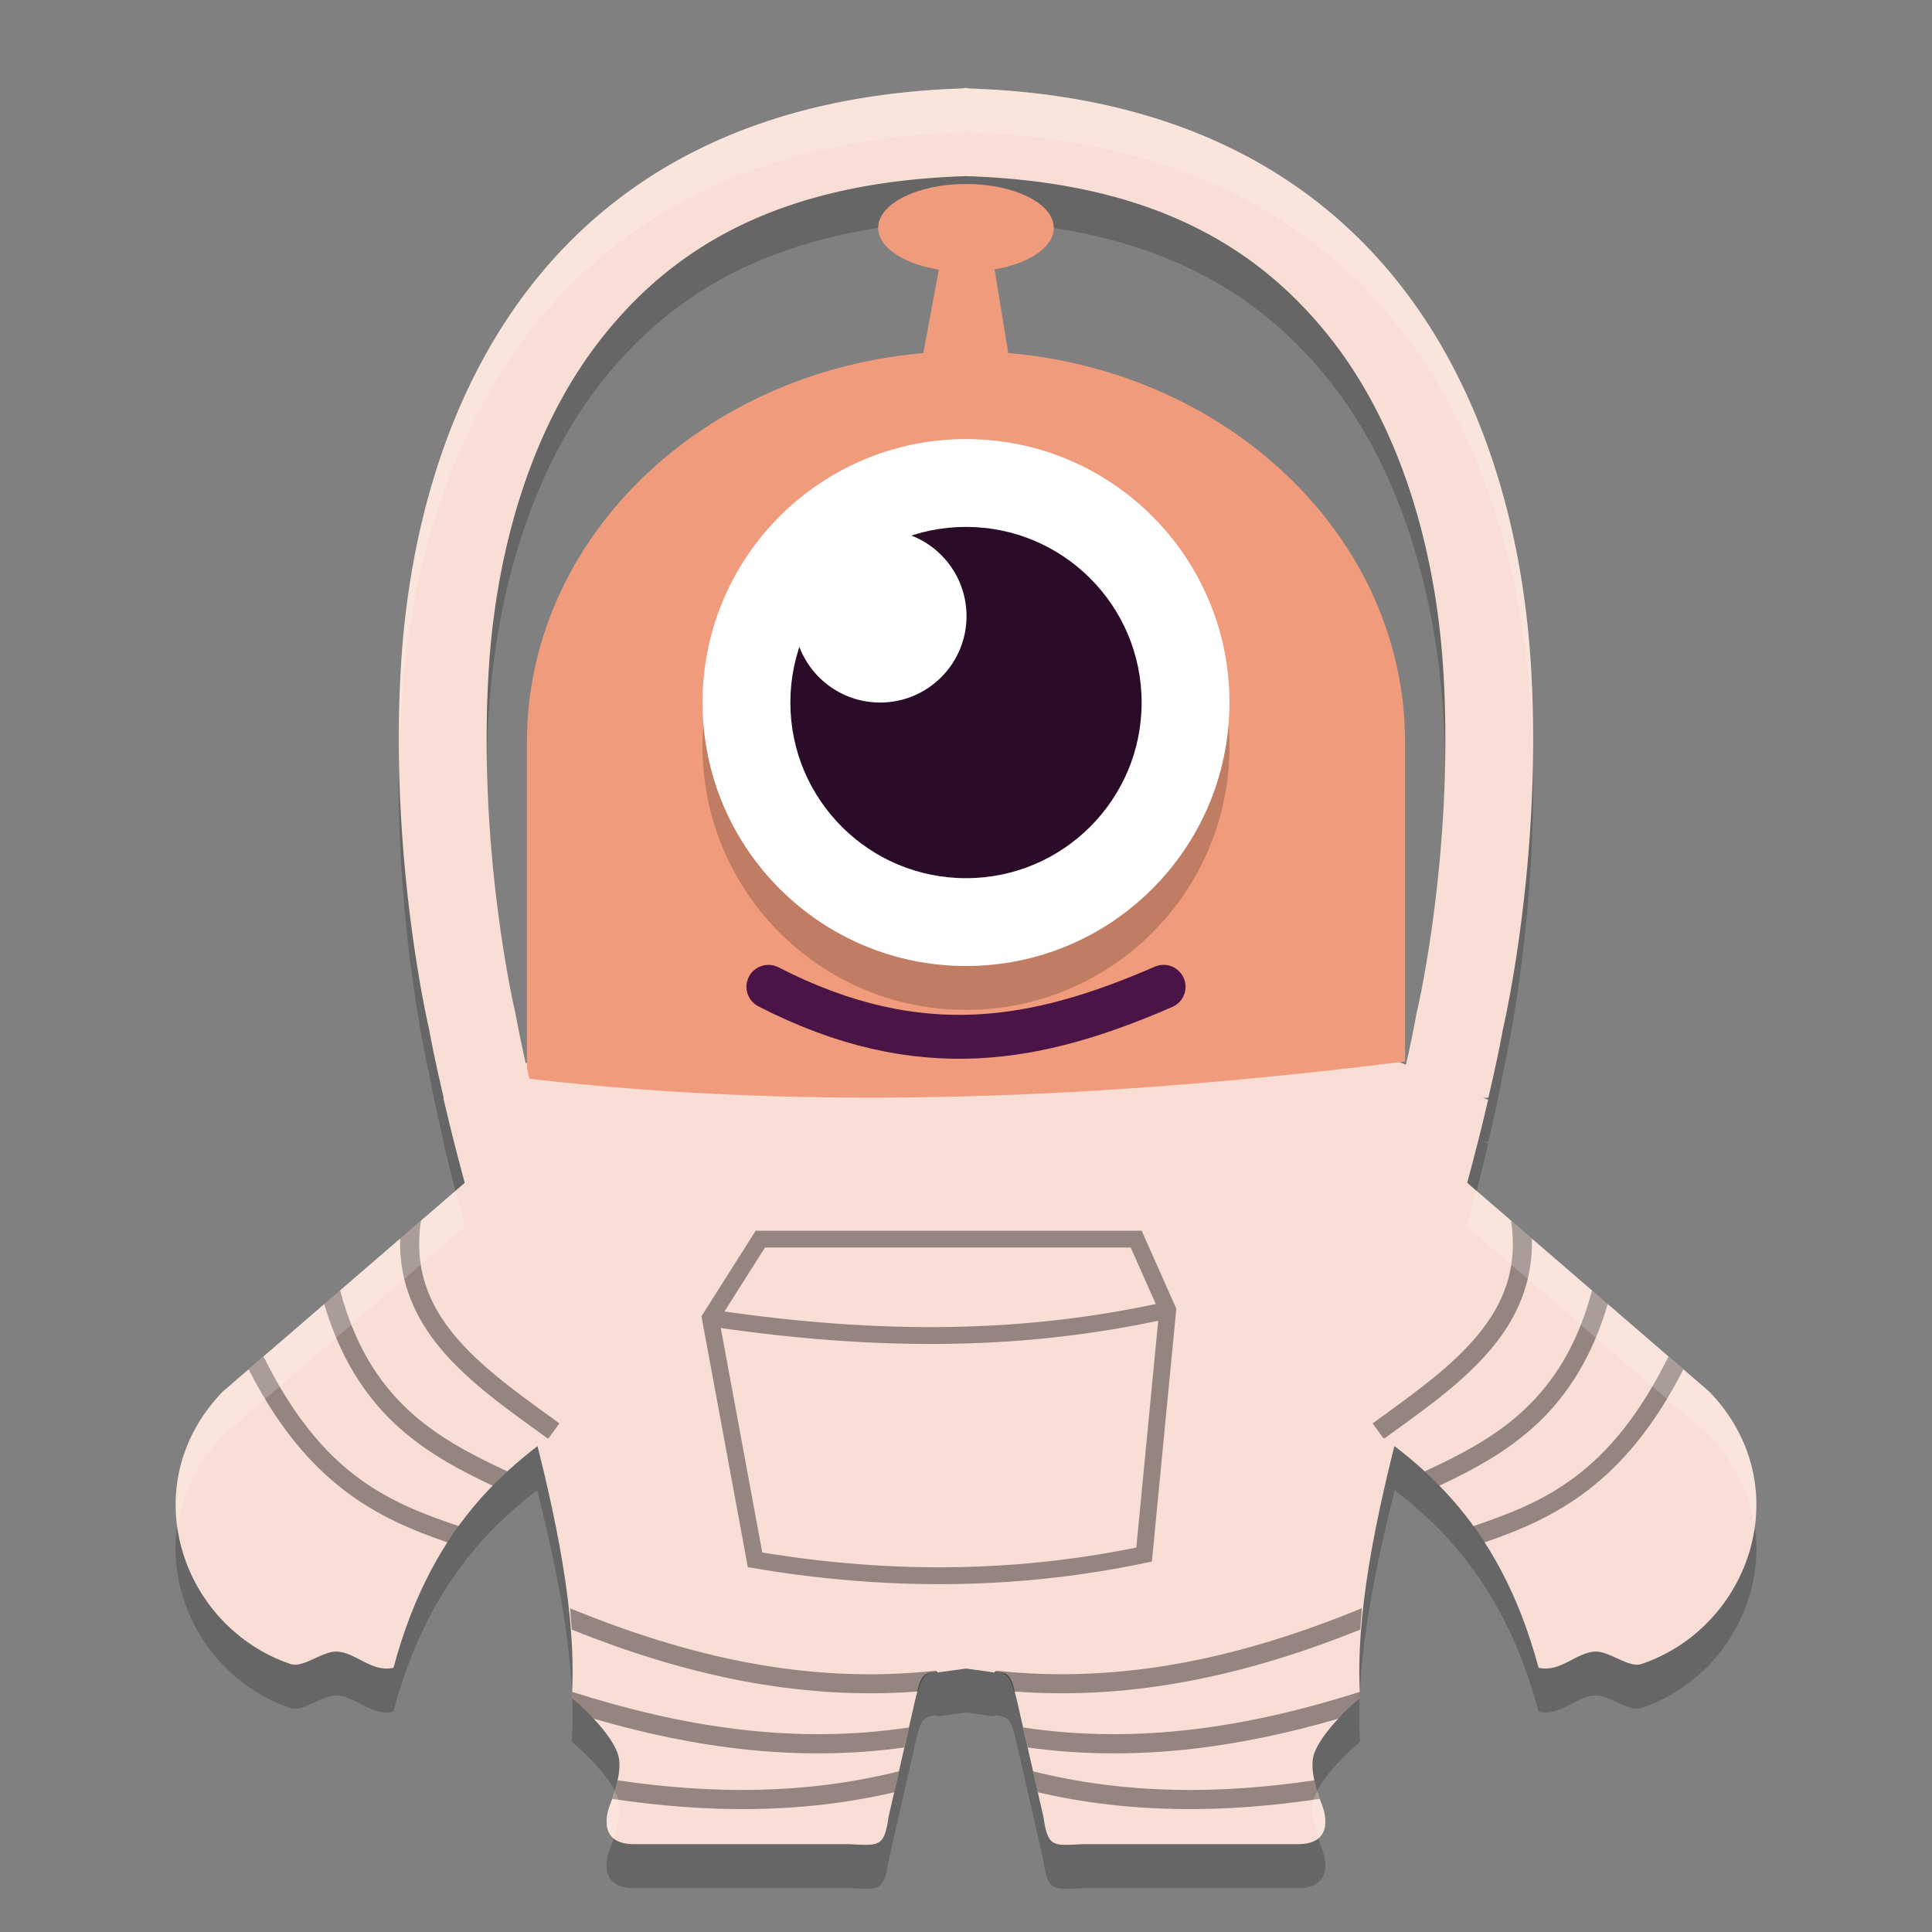<svg xmlns="http://www.w3.org/2000/svg" width="22" height="22" version="1.1">
 <rect width="100%" height="100%" fill="#808080" stroke="none"/>
 <path style="opacity:0.2" d="m 11,1.5 -0.038,0.007 c -4.715,0.152 -6.203,3.59 -6.393,6.53 -0.144,2.234 0.316,4.182 0.316,4.182 0.046,0.255 0.105,0.518 0.166,0.781 h 0.002 l -0.005,0.002 c 0.074,0.318 0.157,0.641 0.244,0.967 l -2.758,2.379 c -1.024,1.062 -0.474,2.677 0.772,3.101 0.15,0.051 0.369,-0.155 0.537,-0.142 0.219,0.018 0.392,0.241 0.636,0.184 0.337,-1.258 0.939,-1.986 1.638,-2.521 0.263,1.046 0.446,2.034 0.394,2.863 0,0 0.481,0.402 0.536,0.684 0.028,0.143 -0.03,0.351 -0.098,0.527 0,0 -0.202,0.462 0.281,0.456 H 9.666 c 0.345,0.014 0.401,0.043 0.453,-0.314 l 0.296,-1.301 c 0.064,-0.26 0.067,-0.346 0.259,-0.351 v 0.011 L 11,19.5 l 0.326,0.045 v -0.011 c 0.192,0.004 0.195,0.09 0.259,0.351 l 0.296,1.301 c 0.052,0.358 0.108,0.329 0.453,0.314 h 2.435 c 0.483,0.006 0.281,-0.456 0.281,-0.456 -0.067,-0.176 -0.126,-0.384 -0.098,-0.527 0.055,-0.281 0.536,-0.684 0.536,-0.684 -0.053,-0.829 0.131,-1.817 0.394,-2.863 0.699,0.535 1.301,1.263 1.638,2.521 0.244,0.057 0.417,-0.166 0.636,-0.184 0.168,-0.014 0.387,0.193 0.537,0.142 1.247,-0.424 1.797,-2.039 0.772,-3.101 l -2.757,-2.379 c 0.085,-0.318 0.166,-0.634 0.238,-0.945 l -0.056,-0.023 h 0.058 c 0.061,-0.263 0.12,-0.526 0.166,-0.781 0,0 0.461,-1.947 0.316,-4.182 -0.19,-2.941 -1.678,-6.378 -6.393,-6.53 z m -0.006,1.006 a 1,1 0 0 0 0.004,0 1,1 0 0 0 0.008,0 c 2.118,0.068 3.327,0.812 4.141,1.841 0.813,1.029 1.2,2.427 1.286,3.755 0.133,2.06 -0.291,3.887 -0.291,3.887 a 1,1 0 0 0 -0.012,0.053 c -0.034,0.188 -0.083,0.387 -0.128,0.582 L 11,10.5 5.994,12.604 C 5.951,12.415 5.903,12.223 5.87,12.041 a 1,1 0 0 0 -0.012,-0.053 c 0,0 -0.424,-1.826 -0.291,-3.887 0.086,-1.328 0.473,-2.726 1.286,-3.755 0.813,-1.029 2.022,-1.773 4.141,-1.841 z"/>
 <path style="fill:#f9ded5" d="m 5.048,12.502 c 0.544,2.355 1.581,4.98 1.463,6.831 0,0 0.481,0.402 0.536,0.684 0.028,0.143 -0.03,0.351 -0.098,0.527 0,0 -0.202,0.462 0.281,0.456 H 9.666 c 0.345,0.014 0.401,0.043 0.453,-0.314 l 0.296,-1.301 c 0.064,-0.26 0.067,-0.346 0.259,-0.351 v 0.011 L 11,19 l 0.326,0.045 v -0.011 c 0.192,0.004 0.195,0.09 0.259,0.351 l 0.296,1.301 c 0.052,0.358 0.108,0.329 0.453,0.314 h 2.435 c 0.483,0.006 0.281,-0.456 0.281,-0.456 -0.067,-0.176 -0.126,-0.384 -0.098,-0.527 0.055,-0.281 0.536,-0.684 0.536,-0.684 -0.118,-1.845 0.913,-4.46 1.458,-6.81 L 11,10 Z"/>
 <path style="fill:#f9ded5" d="m 2.535,15.848 3.053,-2.634 1.287,2.754 C 5.87,16.561 4.935,17.295 4.481,18.991 4.237,19.048 4.064,18.825 3.845,18.807 3.677,18.793 3.457,18.999 3.307,18.948 2.061,18.524 1.511,16.91 2.535,15.848 Z"/>
 <path style="fill:#f19b7d" d="m 11,4 c -2.761,-5e-7 -5,1.993 -5,4.452 v 3.829 c 3.289,0.383 6.632,0.226 10,-0.194 V 8.452 C 16,5.993 13.761,4 11,4 Z"/>
 <circle style="opacity:0.2" cx="11" cy="8.5" r="3"/>
 <circle style="fill:#ffffff" cx="11" cy="8" r="3"/>
 <circle style="fill:#2b0c28" cx="11" cy="8" r="2"/>
 <circle style="fill:#ffffff" cx="10.022" cy="7.016" r=".984"/>
 <ellipse style="fill:#f19b7d" cx="11" cy="2.595" rx="1" ry=".5"/>
 <path style="fill:#f19b7d" d="m 10.753,2.736 h 0.518 l 0.241,1.474 h -1.033 z"/>
 <path style="fill:none;stroke:#4b1446;stroke-width:0.5;stroke-linecap:round;stroke-linejoin:round" d="m 8.75,11.237 c 1.734,0.891 3.083,0.615 4.5,0"/>
 <path style="opacity:0.4" d="M 4.793,13.9 4.556,14.104 c -0.013,0.494 0.17,0.9 0.45,1.239 0.33,0.4 0.79,0.718 1.231,1.038 0.006,-0.004 0.011,-0.008 0.017,-0.012 l 0.034,-0.048 0.082,-0.113 C 6.328,16.177 6.285,16.147 6.243,16.116 5.841,15.826 5.449,15.537 5.174,15.204 4.877,14.845 4.714,14.442 4.793,13.9 Z m -0.921,0.794 -0.18,0.155 c 0.178,0.604 0.457,1.034 0.793,1.353 0.338,0.32 0.73,0.531 1.125,0.716 0.055,-0.056 0.11,-0.111 0.167,-0.163 C 5.364,16.563 4.967,16.357 4.635,16.043 4.308,15.733 4.039,15.318 3.873,14.694 Z m -0.871,0.753 -0.17,0.146 c 0.671,1.317 1.479,1.7 2.265,1.971 0.041,-0.064 0.084,-0.126 0.127,-0.186 -0.801,-0.271 -1.557,-0.587 -2.222,-1.931 z"/>
 <path style="opacity:0.4" d="m 6.492,18.314 c 0.004,0.045 0.006,0.089 0.01,0.134 0.002,0.036 0.007,0.074 0.009,0.109 1.254,0.503 2.556,0.809 3.941,0.704 0.037,-0.139 0.074,-0.219 0.211,-0.226 l -10e-4,-0.011 C 9.197,19.185 7.827,18.862 6.492,18.314 Z m 0.022,0.952 c -0.001,0.021 -0.002,0.042 -0.003,0.063 -3.9e-5,6.5e-4 4e-5,0.001 0,0.002 0,0 0.11,0.099 0.221,0.213 0.013,0.013 0.013,0.01 0.026,0.024 0.002,0.002 0.001,0.001 0.003,0.003 1.148,0.334 2.322,0.496 3.536,0.328 l 0.052,-0.228 c -1.313,0.198 -2.582,-0.007 -3.835,-0.406 z m 3.722,0.904 c -1.063,0.266 -2.13,0.261 -3.203,0.103 -0.015,0.07 -0.038,0.142 -0.062,0.211 1.069,0.16 2.14,0.174 3.211,-0.075 z"/>
 <path style="opacity:0.4;fill:none;stroke:#000000;stroke-width:0.192" d="m 8.089,15.008 c 2.237,0.335 3.845,0.211 5.208,-0.09 m -4.639,-0.808 -0.569,0.898 0.509,2.754 c 1.602,0.272 3.067,0.226 4.43,-0.06 l 0.269,-2.784 -0.359,-0.808 z"/>
 <path style="fill:#f9ded5" d="m 19.465,15.848 -3.053,-2.634 -1.287,2.754 c 1.006,0.593 1.94,1.327 2.395,3.023 0.244,0.057 0.417,-0.166 0.635,-0.184 0.168,-0.014 0.388,0.192 0.538,0.141 1.247,-0.424 1.796,-2.038 0.772,-3.1 z"/>
 <path style="opacity:0.4" d="m 17.207,13.9 0.237,0.204 c 0.013,0.494 -0.17,0.9 -0.45,1.239 -0.33,0.4 -0.79,0.718 -1.231,1.038 -0.006,-0.004 -0.011,-0.008 -0.017,-0.012 l -0.034,-0.048 -0.082,-0.113 c 0.043,-0.031 0.085,-0.061 0.128,-0.092 0.401,-0.291 0.793,-0.579 1.068,-0.912 0.297,-0.359 0.461,-0.762 0.381,-1.305 z m 0.921,0.794 0.18,0.155 c -0.178,0.604 -0.457,1.034 -0.793,1.353 -0.338,0.32 -0.73,0.531 -1.125,0.716 -0.055,-0.056 -0.11,-0.111 -0.167,-0.163 0.414,-0.191 0.811,-0.397 1.143,-0.711 0.327,-0.31 0.597,-0.725 0.763,-1.35 z m 0.871,0.753 0.17,0.146 c -0.671,1.317 -1.479,1.7 -2.265,1.971 -0.041,-0.064 -0.084,-0.126 -0.127,-0.186 0.802,-0.271 1.557,-0.587 2.222,-1.931 z"/>
 <path style="opacity:0.4" d="m 15.508,18.314 c -0.004,0.045 -0.006,0.089 -0.01,0.134 -0.002,0.036 -0.007,0.074 -0.009,0.109 -1.254,0.503 -2.556,0.809 -3.941,0.704 -0.037,-0.139 -0.074,-0.219 -0.211,-0.226 l 10e-4,-0.011 c 1.465,0.159 2.835,-0.163 4.17,-0.711 z m -0.022,0.952 c 0.001,0.021 0.002,0.042 0.003,0.063 3.9e-5,6.5e-4 -4e-5,0.001 0,0.002 0,0 -0.11,0.099 -0.221,0.213 -0.013,0.013 -0.013,0.01 -0.026,0.024 -0.002,0.002 -0.001,0.001 -0.003,0.003 -1.148,0.334 -2.322,0.496 -3.536,0.328 l -0.052,-0.228 c 1.313,0.198 2.582,-0.007 3.835,-0.406 z m -3.722,0.904 c 1.063,0.266 2.13,0.261 3.203,0.103 0.015,0.07 0.038,0.142 0.062,0.211 -1.069,0.16 -2.14,0.174 -3.211,-0.075 z"/>
 <path style="fill:#f9ded5" d="m 11,1 -0.038,0.007 C 6.247,1.159 4.759,4.597 4.569,7.537 4.425,9.771 4.886,11.719 4.886,11.719 c 0.046,0.255 0.105,0.518 0.166,0.781 H 6.081 C 5.999,12.172 5.926,11.85 5.87,11.541 a 1,1 0 0 0 -0.012,-0.053 c 0,0 -0.424,-1.826 -0.291,-3.887 C 5.653,6.274 6.04,4.875 6.854,3.847 7.667,2.818 8.876,2.074 10.994,2.006 a 1,1 0 0 0 0.004,0 1,1 0 0 0 0.008,0 c 2.118,0.068 3.327,0.812 4.141,1.841 0.813,1.029 1.2,2.427 1.286,3.755 0.133,2.06 -0.291,3.887 -0.291,3.887 a 1,1 0 0 0 -0.012,0.053 c -0.056,0.309 -0.129,0.631 -0.211,0.959 h 1.029 c 0.061,-0.263 0.12,-0.526 0.166,-0.781 0,0 0.461,-1.947 0.316,-4.182 -0.19,-2.941 -1.678,-6.379 -6.393,-6.53 z"/>
 <path style="opacity:0.2;fill:#ffffff" d="m 11,1 -0.038,0.007 C 6.247,1.159 4.759,4.597 4.569,7.537 4.544,7.928 4.542,8.303 4.548,8.667 4.552,8.46 4.555,8.251 4.569,8.037 4.759,5.097 6.247,1.659 10.962,1.507 L 11,1.5 l 0.038,0.007 c 4.715,0.152 6.203,3.59 6.393,6.53 0.014,0.214 0.018,0.422 0.021,0.63 0.006,-0.364 0.004,-0.739 -0.021,-1.13 C 17.241,4.597 15.753,1.159 11.038,1.007 Z m 5.812,12.558 c -0.035,0.137 -0.066,0.273 -0.104,0.411 l 2.757,2.379 c 0.304,0.315 0.466,0.679 0.516,1.046 0.075,-0.525 -0.073,-1.087 -0.516,-1.546 z m -11.622,10e-4 -2.654,2.289 C 2.093,16.307 1.945,16.869 2.02,17.394 2.069,17.027 2.231,16.663 2.535,16.348 L 5.293,13.969 C 5.256,13.831 5.225,13.696 5.189,13.559 Z m 1.809,6.83 c -0.016,0.052 -0.029,0.106 -0.048,0.155 0,0 -0.114,0.261 0.034,0.389 0.048,-0.148 0.086,-0.302 0.063,-0.416 -0.008,-0.041 -0.027,-0.084 -0.05,-0.128 z m 8.004,0 c -0.023,0.044 -0.042,0.087 -0.05,0.128 -0.022,0.114 0.015,0.268 0.063,0.416 0.148,-0.127 0.034,-0.389 0.034,-0.389 -0.019,-0.049 -0.032,-0.103 -0.048,-0.155 z"/>
</svg>
